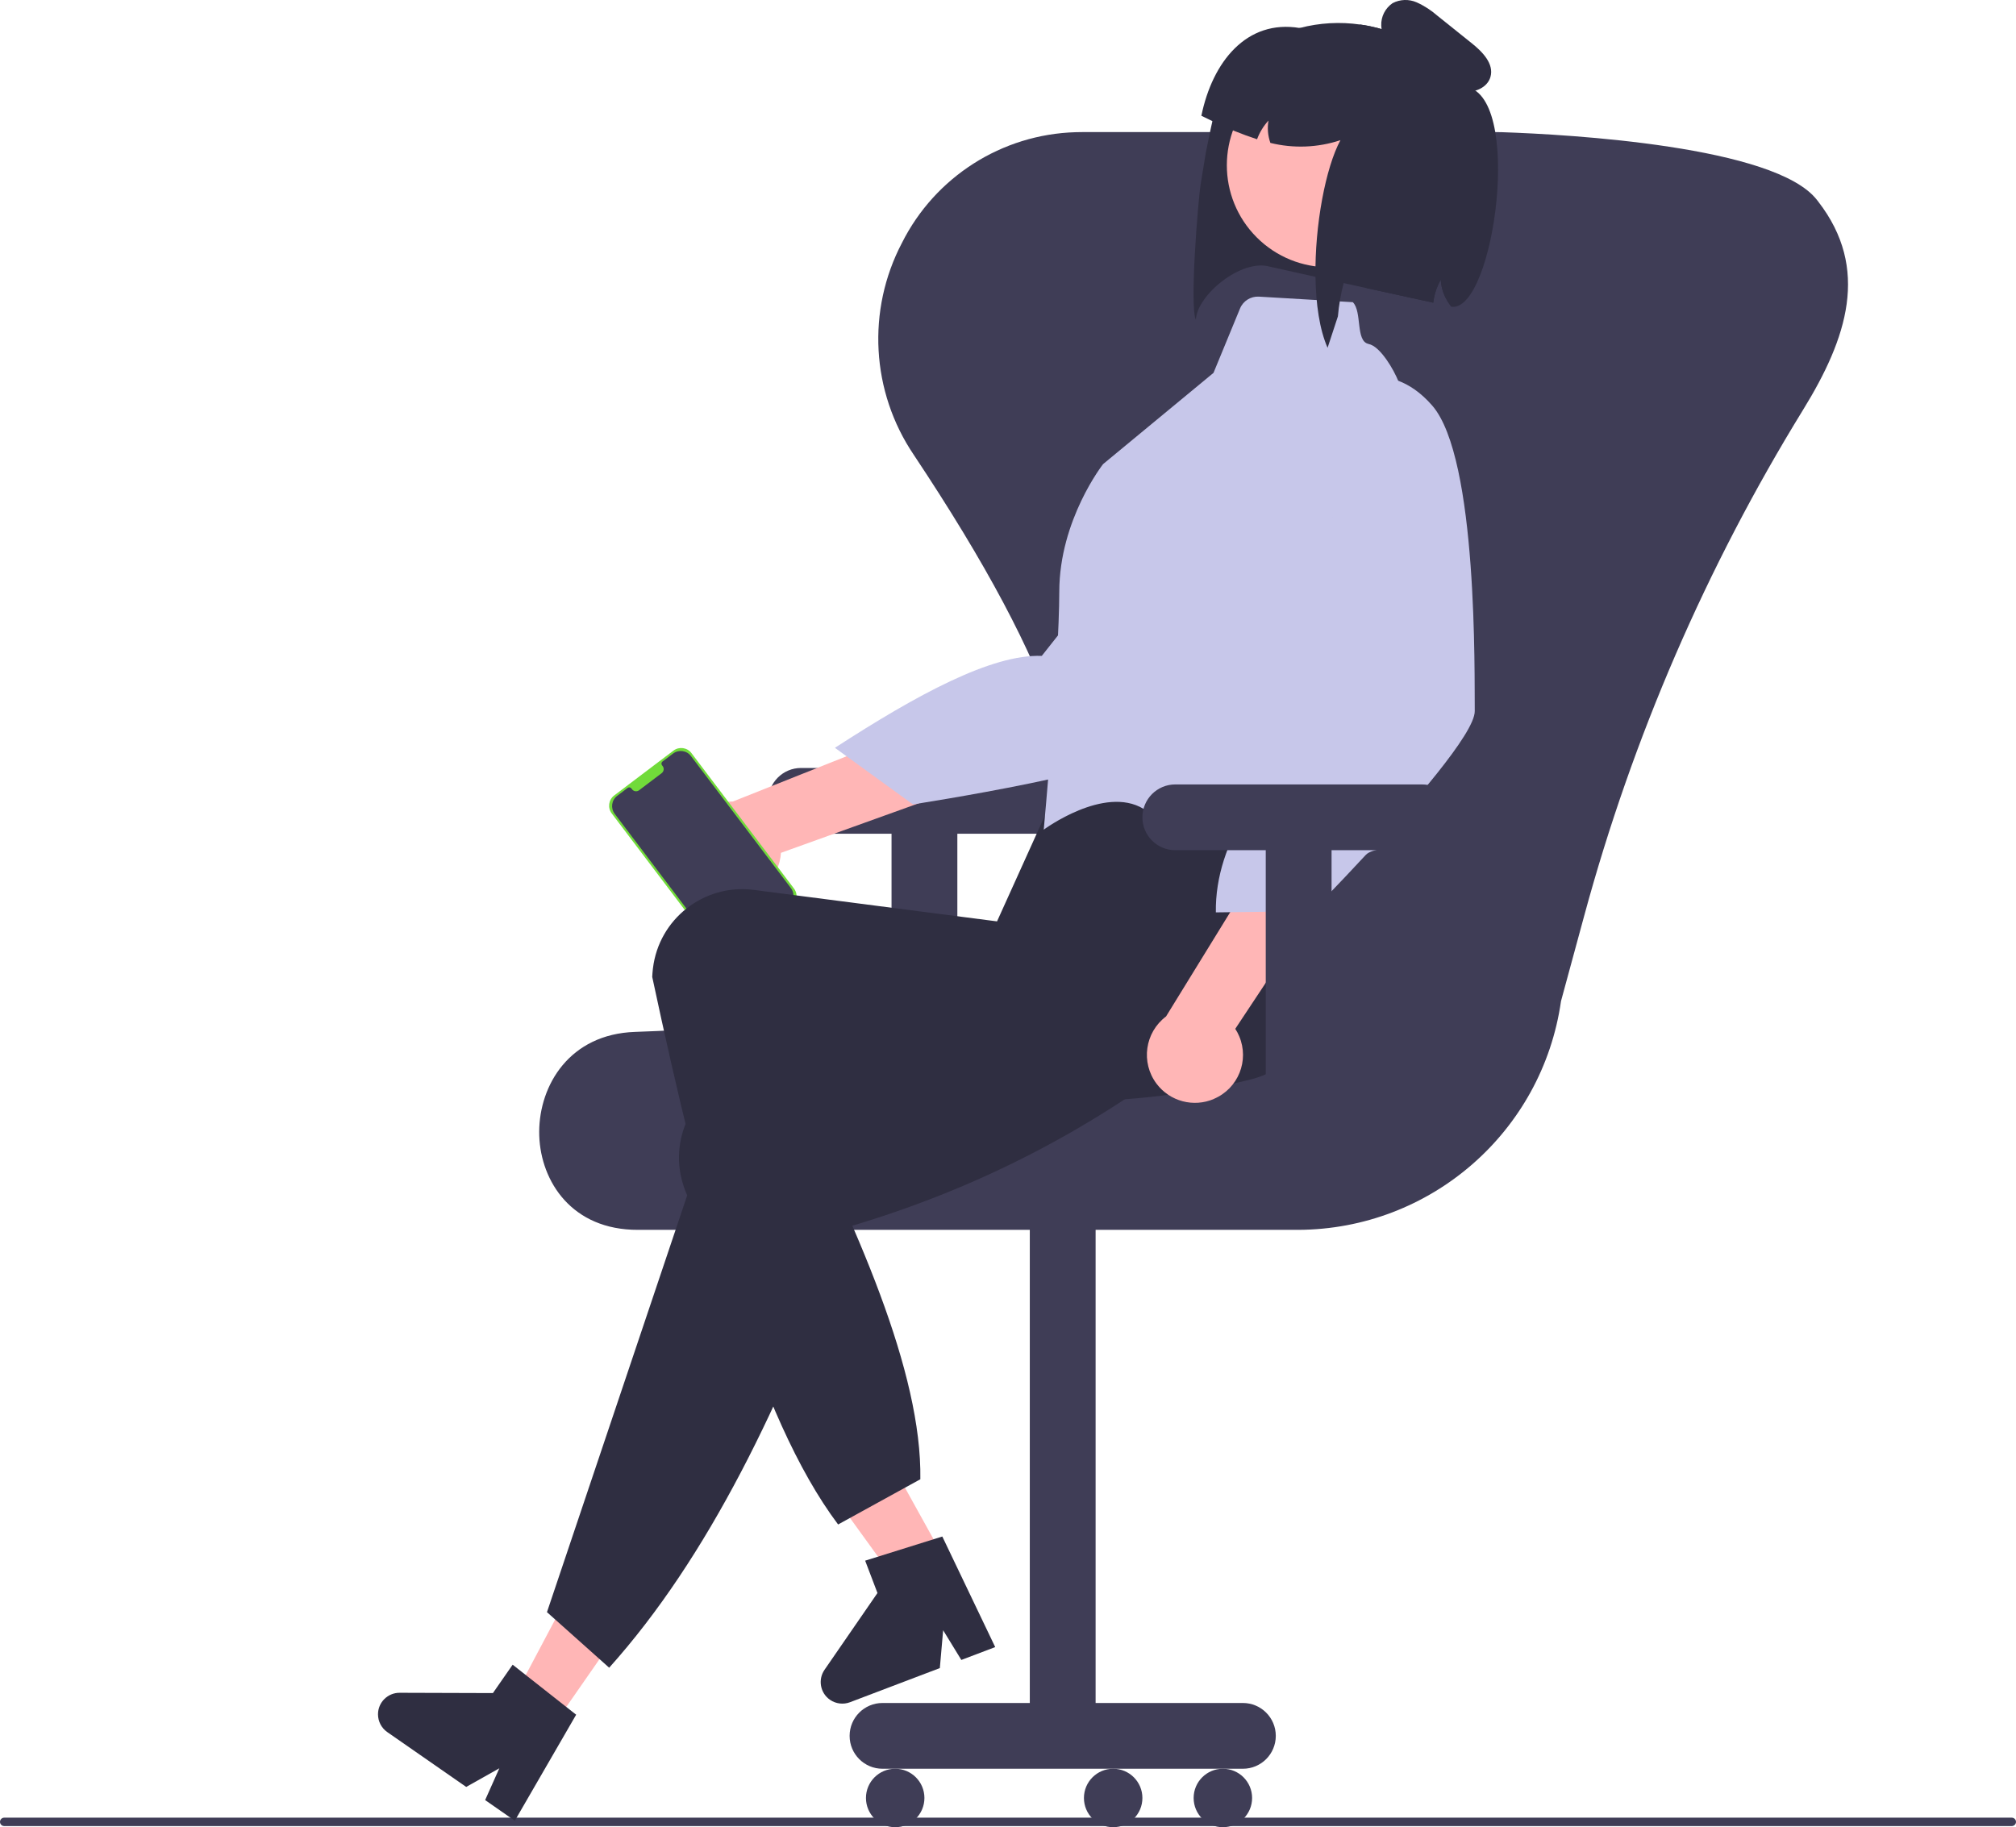 <?xml version="1.0" encoding="UTF-8"?><svg id="a" xmlns="http://www.w3.org/2000/svg" viewBox="0 0 480 435.13"><defs><style>.b{fill:#ffb6b6;}.c{fill:#71db3a;}.d{fill:#c7c7ea;}.e{fill:#3f3d56;}.f{fill:#2f2e41;}</style></defs><path class="e" d="M1,434.85H479v-2H1v2Zm478,0c.55,0,1-.45,1-1s-.45-1-1-1v2ZM1,432.85c-.55,0-1,.45-1,1s.45,1,1,1v-2Z"/><path class="e" d="M150.46,292.84c-15.24-.66-22.13-12.57-22.08-23.35,.05-11.07,7.21-23.23,22.83-23.76,58.1-1.98,90.01-12.34,100.42-32.59,10.76-20.94,.25-53.28-34.08-104.85-10.14-15.02-11.22-34.4-2.8-50.45,7.89-15.72,23.77-25.85,41.36-26.36,.63-.02,1.27-.03,1.9-.03h97.73c.63,0,1.27,.01,1.9,.03,16.01,.54,65.12,3.32,74.99,16.16,.1,.13,.2,.26,.31,.4,12.3,15.92,6.89,32.47-3.64,49.56-23.02,37.42-40.56,77.94-52.07,120.34l-5.56,20.46c-4.45,31.17-31.09,54.36-62.58,54.47H151.95c-.5,0-1-.01-1.5-.03h.01Z"/><path class="e" d="M303.76,413.37c0-4.32-3.5-7.83-7.83-7.83h-35.07v-120.99h-15.67v120.99h-35.07c-4.32,0-7.83,3.5-7.83,7.83s3.5,7.83,7.83,7.83h85.81c4.32,0,7.83-3.5,7.83-7.83Z"/><circle class="e" cx="213.14" cy="428.16" r="6.96"/><circle class="e" cx="291.16" cy="428.16" r="6.96"/><circle class="e" cx="265.04" cy="428.16" r="6.96"/><path class="e" d="M182.9,190.71c0,4.32,3.5,7.83,7.83,7.83h21.54v60.71h15.67v-60.71h21.54c4.32,0,7.83-3.5,7.83-7.83s-3.5-7.83-7.83-7.83h-58.75c-4.32,0-7.83,3.5-7.83,7.83h0Z"/><path class="b" d="M171.9,213.43c-5.14-1.22-8.78-5.8-8.8-11.08-.03-6.32,5.07-11.45,11.39-11.48l81.93-32.62,15.84,13.79-86.32,31.05c-.04,.67-.14,1.33-.3,1.98-1.49,6.1-7.64,9.85-13.74,8.36Z"/><path class="d" d="M248.03,156.19c-11.94-.44-29.74,9.25-49.24,21.89l18.56,13.47s54.59-8.33,59.51-15.1c4.91-6.77,36.63-47.82,35.35-64.42-1.29-16.6-15.83-16.92-15.83-16.92l-48.34,61.08h0Z"/><path class="c" d="M158.5,179.37h17.69c1.69,0,3.06,1.37,3.06,3.06v40.45c0,1.69-1.37,3.06-3.06,3.06h-17.69c-1.69,0-3.06-1.37-3.06-3.06v-40.45c0-1.69,1.37-3.06,3.06-3.06Z" transform="translate(-88.39 142.05) rotate(-37.12)"/><path class="e" d="M160.24,179.46l-2.51,1.9c-.27,.2-.32,.59-.12,.86l.17,.22c.4,.53,.29,1.27-.23,1.67l-5.39,4.08c-.53,.4-1.27,.29-1.67-.23l-.17-.22c-.21-.27-.59-.32-.86-.12l-2.51,1.9c-1.35,1.02-1.61,2.93-.59,4.28l23.79,31.43c1.02,1.35,2.93,1.61,4.28,.59l13.29-10.06c1.35-1.02,1.61-2.93,.59-4.28l-23.79-31.43c-1.02-1.35-2.93-1.61-4.28-.59Z"/><polygon class="b" points="207.25 339.45 192.31 347.56 219.11 384.6 229.23 379.1 207.25 339.45"/><path class="f" d="M236.95,392.23l-8.06,3.06-4.33-7.07-.79,9.01-21.39,8.13c-1.58,.6-3.36,.38-4.75-.57-2.34-1.61-2.93-4.82-1.31-7.16l12.6-18.28-2.93-7.7,18.37-5.75,12.59,26.32Z"/><path class="b" d="M257.07,157.86c.08,17.12-5.68,39.73-5.68,39.73,0,0,54.28,5.17,56.74,2.59,2.49-2.59,2.52-16.62,2.52-16.62l3.54-15.22-57.13-10.48h0Z"/><path class="f" d="M155.29,232.68c.03-.63,.08-1.27,.15-1.9,0-.05,.01-.11,.02-.16,1.4-11.75,12.07-20.13,23.82-18.73l58.11,7.52,11.72-25.92c18.71-6.5,39.17-4.42,60.71,2.94,8.19,13.32-.72,20.91,3.25,33.03,.17,.53,.32,1.06,.45,1.59,2.82,11.38-4,22.91-15.34,25.9-33.18,8.46-71.53,6.22-112.18-.78,18.18,36.12,33.51,70.6,33.13,96.09l-19.58,10.77c-19.33-25.72-32.5-75.28-44.25-130.36h0Z"/><path class="d" d="M325.82,81.91c1.4,.25,2.9,1.75,4.32,3.76,4.76,6.83,6.21,15.44,3.97,23.46l-20.49,75.28s-3,13.18-5.47,15.76c-1.26,1.31-14.18-.97-27.1-8.63-.84-.5-3.3,.99-4.13,.49-1.67-1-3.06,1.56-4.65,.59-9.38-5.69-23.76,4.95-23.76,4.95,0,0,3.67-39.59,3.7-56.7,.03-17.11,10.43-30.35,10.43-30.35l26.29-21.73,6.32-15.34c.74-1.79,2.54-2.91,4.47-2.81l22.38,1.32c2.26,2.26,.6,9.28,3.73,9.94h0Z"/><polygon class="b" points="157.59 373.74 143.64 364.04 122.24 404.42 131.69 410.99 157.59 373.74"/><path class="f" d="M163.63,284.69c-.26-.58-.49-1.17-.7-1.77-.02-.06-.04-.11-.06-.17-3.91-11.15,1.97-23.36,13.11-27.27l55.4-18.76-1.86-8.45,29.49-31.52c13.2,8.37,35.74,6.63,44.63,15.76,.38,.4,.75,.81,1.1,1.24,7.53,9.1,.91,18.69-7.92,26.16-26.02,22.16-55.83,40.84-95.35,52.41-15.09,41.78-32.89,78.58-56.43,104.82l-14.81-13.23,33.37-99.2h0Z"/><path class="f" d="M122.59,433.59l-7.08-4.93,3.38-7.57-7.89,4.44-18.79-13.06c-1.39-.97-2.21-2.55-2.21-4.24,0-2.84,2.32-5.14,5.16-5.12l22.2,.07,4.7-6.76,15.12,11.91-14.61,25.26h.01Z"/><path class="b" d="M289.04,261.69c-4.85,2.09-10.51,.6-13.68-3.63-3.79-5.05-2.77-12.22,2.27-16.01l46.22-75.11,20.94,1.59-50.68,76.47c.37,.56,.68,1.15,.94,1.77,2.45,5.78-.24,12.46-6.03,14.91h0Z"/><path class="d" d="M315.9,170.3c-15,14.71-26.67,29.92-26.41,46.97l22.93-.28s5.72-5.8,12.77-13.41c1.49-1.6,5.96-1.35,7.52-3.07,1.57-1.74,.22-5.46,1.79-7.24,2.7-3.09,5.33-6.19,7.67-9.13,5.21-6.53,8.99-12.18,8.96-14.8-.1-8.37,.81-60.24-10.14-72.78-10.95-12.54-22.8-4.11-22.8-4.11l-2.27,77.86h0Z"/><path class="f" d="M288.65,28.84c1.62-7.08,3.9-13.39,9.76-17.26,3.39-2.23,7.12-3.89,11.04-4.92,0,0,.01,0,.02,0,4.7-1.23,9.6-1.51,14.41-.81,.37,.04,.75,.1,1.13,.17,.3,.05,.61,.1,.9,.17l.21,.04c.62,.13,1.24,.28,1.85,.43,.61,.17,1.22,.33,1.81,.51,5.17,1.59,9.91,4.34,13.88,8.01,.26,.24,.52,.49,.77,.73,.85,.83,1.66,1.69,2.43,2.59,.03,.04,.05,.08,.09,.11,.28,.33,.53,.65,.79,.98,.26,.33,.51,.65,.77,1,.34,.48-2.92,52.46-2.92,52.46-.01-.01-.03-.03-.04-.04-.34-.42-.65-.85-.93-1.31-.02-.04-.04-.08-.06-.12-.91-1.51-1.43-3.22-1.51-4.98-.76,1.31-1.3,2.74-1.6,4.23-.04,.23-.08,.46-.12,.69-.03,.19-.04,.38-.08,.56l-15.87-3.47-5.46-1.2-6.71-1.49-10.81-2.4c-6.89-2.05-17.52,6.92-17.66,12.64-1.56-3.06,.54-28.69,1.13-32.32l1.23-7.48c.53-2.55,1-5.08,1.57-7.51l.02-.02Z"/><circle class="b" cx="316.38" cy="39.36" r="24.28" transform="translate(64.84 235.24) rotate(-45)"/><path class="f" d="M309.45,6.66h.02c.28,.04,.54,.08,.81,.14l10.14,2.08c.88-1.29,2.07-2.33,3.46-3.03,.37,.04,.75,.1,1.13,.17,.3,.05,.61,.1,.9,.17l.21,.04c.62,.13,1.24,.28,1.85,.43,.61,.17,1.22,.34,1.8,.52,5.16,1.61,9.9,4.34,13.88,8,.26,.24,.52,.49,.77,.73,.85,.83,1.65,1.7,2.43,2.59,.03,.04,.05,.08,.09,.11,.28,.33,.53,.65,.79,.98s.34,.98,.76,1.01c14.51,.98,7.33,53.82-2.91,52.45-.01-.01-.03-.03-.04-.04-.34-.42-.65-.85-.93-1.31-.02-.04-.04-.08-.06-.12-.91-1.51-1.43-3.22-1.51-4.98-.76,1.31-1.3,2.74-1.59,4.23-.04,.23-.08,.46-.12,.69-.03,.19-.04,.38-.08,.56l-15.87-3.47c-2.27-3.61-3.81-8.49-5.46-1.2-.69,2.59-1.14,5.25-1.37,7.92l-2.46,7.49c-1.92-4.36-2.79-10.43-2.88-16.91-.19-12.26,2.42-26.01,5.94-32.53-5.39,1.79-11.17,2.01-16.68,.65-.6-1.7-.76-3.54-.45-5.32-1.19,1.29-2.11,2.81-2.72,4.45-3.64-1.19-7.19-2.63-10.63-4.32-.86-.4-1.73-.83-2.63-1.27,2.63-12.84,10.77-23.02,23.43-20.9h0Z"/><path class="f" d="M344.28,21.1c-5.52-1.08-10.36-4.38-13.41-9.12-1.2-1.74-1.89-3.77-2-5.87-.09-2.13,.94-4.16,2.7-5.36,1.78-.93,3.89-1,5.73-.19,1.81,.81,3.48,1.9,4.97,3.21l8.1,6.49c2.56,2.04,5.4,4.91,4.5,8.06-.73,2.58-3.84,3.86-6.48,3.47-2.65-.39-4.93-2.01-7.1-3.57"/><path class="e" d="M272,194.63c0,4.32,3.5,7.83,7.83,7.83h21.54v60.71h15.67v-60.71h21.54c4.32,0,7.83-3.5,7.83-7.83s-3.5-7.83-7.83-7.83h-58.75c-4.32,0-7.83,3.5-7.83,7.83h0Z"/></svg>